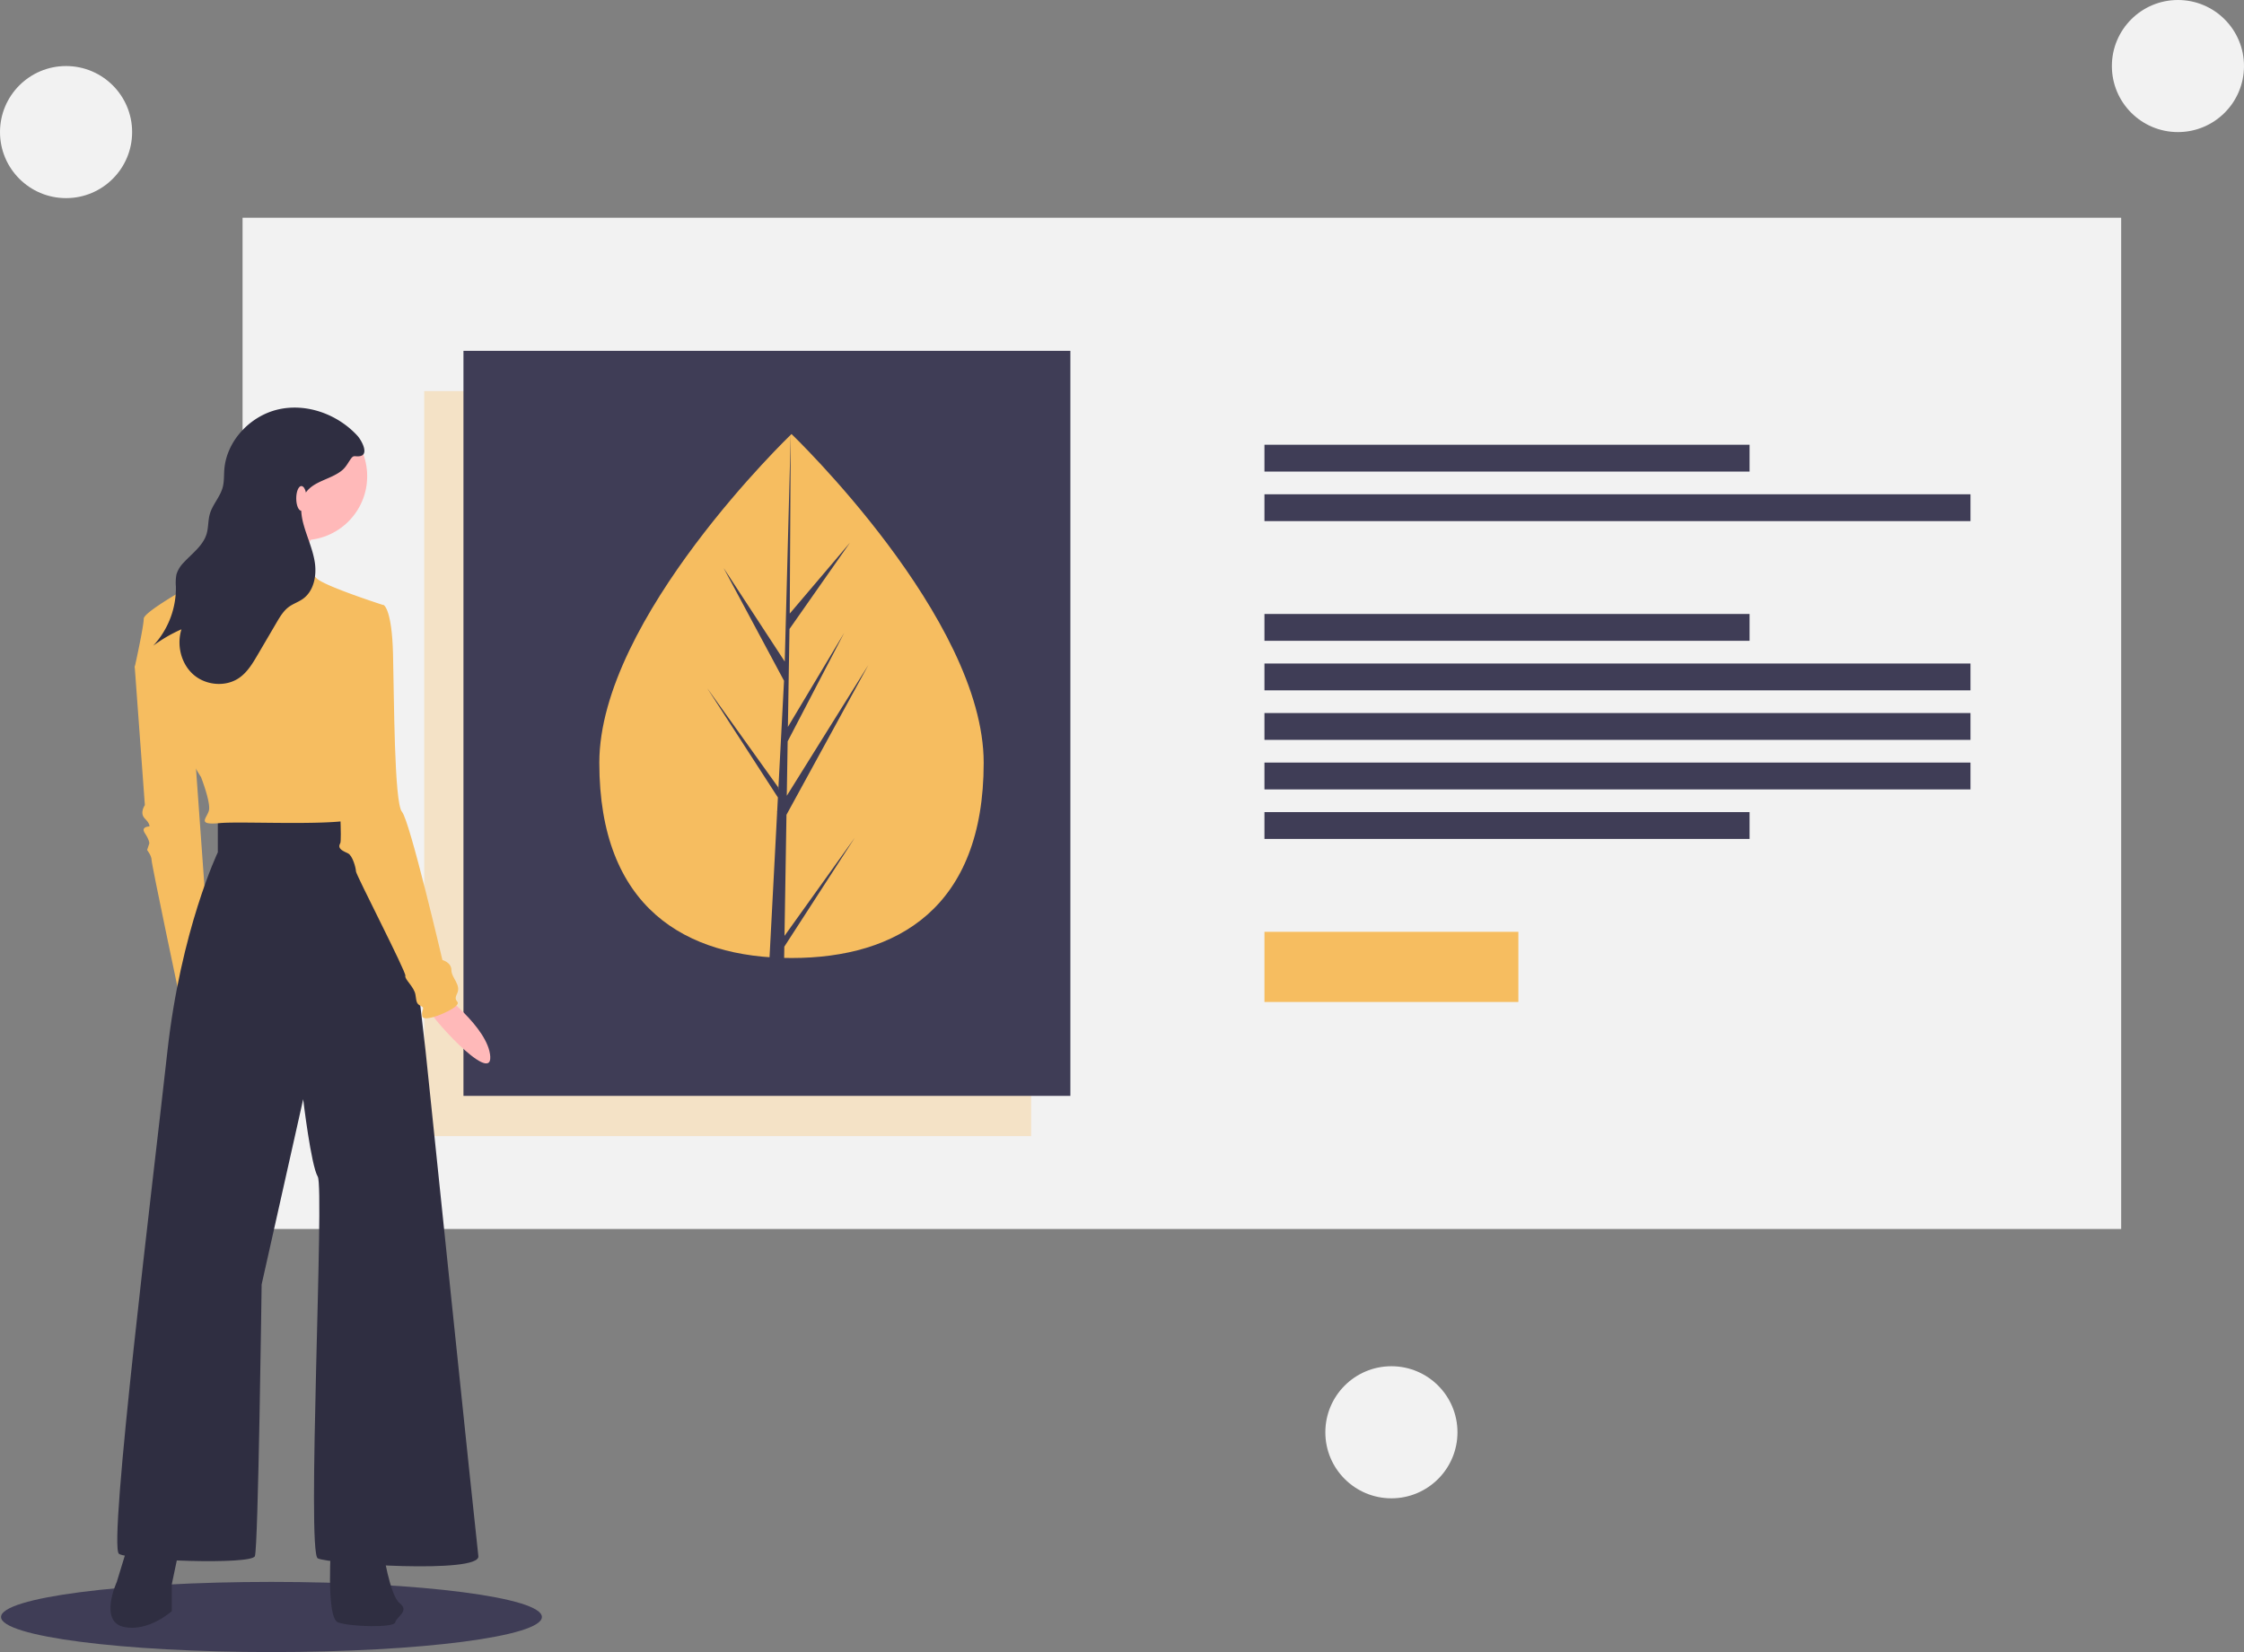 <svg id="Group_1" data-name="Group 1" xmlns="http://www.w3.org/2000/svg" width="1087" height="800.5" viewBox="0 0 1087 800.5">
  <rect x="0" y="0" width="1087" height="800.5" fill="#808080" stroke="none"/>
  <rect id="Rectangle_1" data-name="Rectangle 1" width="910" height="490" transform="translate(117.5 105.5)" fill="#f2f2f2"/>
  <rect id="Rectangle_2" data-name="Rectangle 2" width="294" height="361" transform="translate(205.5 189.5)" fill="#f6bd60" opacity="0.3"/>
  <rect id="Rectangle_3" data-name="Rectangle 3" width="235" height="13" transform="translate(612.5 215.5)" fill="#3f3d56"/>
  <rect id="Rectangle_4" data-name="Rectangle 4" width="342" height="13" transform="translate(612.5 239.5)" fill="#3f3d56"/>
  <rect id="Rectangle_5" data-name="Rectangle 5" width="235" height="13" transform="translate(612.5 297.5)" fill="#3f3d56"/>
  <rect id="Rectangle_6" data-name="Rectangle 6" width="235" height="13" transform="translate(612.5 393.5)" fill="#3f3d56"/>
  <rect id="Rectangle_7" data-name="Rectangle 7" width="342" height="13" transform="translate(612.5 321.5)" fill="#3f3d56"/>
  <rect id="Rectangle_8" data-name="Rectangle 8" width="342" height="13" transform="translate(612.5 345.5)" fill="#3f3d56"/>
  <rect id="Rectangle_9" data-name="Rectangle 9" width="342" height="13" transform="translate(612.5 369.5)" fill="#3f3d56"/>
  <rect id="Rectangle_10" data-name="Rectangle 10" width="123" height="34" transform="translate(612.5 451.5)" fill="#f6bd60"/>
  <rect id="Rectangle_11" data-name="Rectangle 11" width="294" height="361" transform="translate(224.5 170)" fill="#3f3d56"/>
  <path id="Path_1" data-name="Path 1" d="M533,419.358c0,70.111-41.68,94.591-93.094,94.591s-93.094-24.48-93.094-94.591,93.094-159.3,93.094-159.3S533,349.247,533,419.358Z" transform="translate(-56.5 -49.75)" fill="#f6bd60"/>
  <path id="Path_2" data-name="Path 2" d="M380.014,453.474l.954-58.677,39.679-72.591-39.53,63.387.429-26.384,27.347-52.519-27.234,45.537h0l.771-47.452,29.284-41.812-29.163,34.35.482-87.009L380.006,325.49l.249-4.752-29.773-45.572,29.3,54.693-2.774,53-.082-1.407L342.6,333.49l34.219,52.927-.347,6.628-.062.1.028.544L369.4,528.142h9.4l1.129-69.448,34.134-52.8Z" fill="#3f3d56"/>
  <ellipse id="Ellipse_1" data-name="Ellipse 1" cx="131" cy="17" rx="131" ry="17" transform="translate(0.5 766.5)" fill="#3f3d56"/>
  <path id="Path_3" data-name="Path 3" d="M126.123,362.626l-4.352,10.335,4.9,66.9s-2.72,3.808,0,6.527,2.176,3.808,2.176,3.808-4.352,0-2.176,3.264,2.176,4.9,2.176,4.9l-1.088,3.264s2.176,2.72,2.176,4.9,14.142,69.08,14.142,69.08l13.6-26.653-7.615-106.068Z" transform="translate(-56.5 -49.75)" fill="#f6bd60"/>
  <path id="Path_4" data-name="Path 4" d="M269.208,529.983s23.932,17.627,24.775,31.724-30.85-20.992-31.065-24.946S269.208,529.983,269.208,529.983Z" transform="translate(-56.5 -49.75)" fill="#ffb9b9"/>
  <path id="Path_5" data-name="Path 5" d="M119.052,796.69l-5.983,19.582s-8.7,19.038,3.264,21.758,23.389-7.615,23.389-7.615V817.36l4.352-20.67Z" transform="translate(-56.5 -49.75)" fill="#2f2e41"/>
  <path id="Path_6" data-name="Path 6" d="M216.961,796.69s-2.72,36.988,3.264,39.164,27.2,2.72,27.741,0,7.071-5.439,2.176-9.247-8.159-26.109-8.159-26.109Z" transform="translate(-56.5 -49.75)" fill="#2f2e41"/>
  <path id="Path_7" data-name="Path 7" d="M162.023,446.393v16.318s-17.95,37.532-24.477,96.821S108.717,799.41,114.156,802.674s64.185,5.439,65.817,1.088,3.264-131.634,3.264-131.634l20.126-89.75s3.808,32.092,7.071,37.532-5.439,182.22,0,184.94,78.871,7.615,77.783-1.088-25.565-244.773-25.565-244.773-12.511-111.508-16.318-112.6-38.62-2.176-44.059-1.088S162.023,446.393,162.023,446.393Z" transform="translate(-56.5 -49.75)" fill="#2f2e41"/>
  <circle id="Ellipse_2" data-name="Ellipse 2" cx="31.005" cy="31.005" r="31.005" transform="translate(115.858 199.736)" fill="#ffb9b9"/>
  <path id="Path_8" data-name="Path 8" d="M209.89,306.6s-15.774,24.477-11.967,31-40.252-6.527-40.252-6.527,26.653-32.636,26.109-36.444S209.89,306.6,209.89,306.6Z" transform="translate(-56.5 -49.75)" fill="#ffb9b9"/>
  <path id="Path_9" data-name="Path 9" d="M242.526,343.044S213.7,333.8,209.89,329.989a52.316,52.316,0,0,1-6.527-8.159s-34.812-4.9-35.9-4.9-9.247,9.791-11.423,11.967-29.917,16.862-29.917,20.67-4.352,23.389-4.352,23.389,9.791,20.126,15.774,24.477,7.615,3.264,8.159,10.335,8.159,18.494,8.159,18.494,4.9,12.511,3.808,16.318-5.983,7.071,5.439,5.983,67.993,2.176,67.993-3.808-10.879-63.1-10.879-63.1Z" transform="translate(-56.5 -49.75)" fill="#f6bd60"/>
  <path id="Path_10" data-name="Path 10" d="M232.192,344.132l10.335-1.088s3.808,2.176,4.352,23.389.544,72.344,4.352,76.7,19.582,71.8,19.582,71.8,4.352,1.088,4.352,4.9,4.9,7.071,2.72,11.423,2.176,3.264-.544,5.983-15.774,8.159-16.318,4.9,1.632-3.808-.544-4.9-2.176-1.632-2.72-5.439-5.439-7.615-4.9-9.247-23.933-48.955-23.933-50.586-1.632-7.615-3.808-8.7-5.439-2.176-3.808-4.9-4.352-84.311-4.352-84.311Z" transform="translate(-56.5 -49.75)" fill="#f6bd60"/>
  <path id="Path_11" data-name="Path 11" d="M229.581,260.828c-9.508-10.321-24.438-15.8-38.131-12.729s-25.222,15.226-26.293,29.218c-.219,2.862-.037,5.785-.777,8.559-1.246,4.664-4.952,8.361-6.259,13.009-.875,3.113-.616,6.465-1.543,9.562-1.714,5.724-7.019,9.456-11.062,13.855a14.02,14.02,0,0,0-3.541,5.795,21.852,21.852,0,0,0-.268,5.9A41.057,41.057,0,0,1,130.7,362.636a70.654,70.654,0,0,1,13.7-7.963c-2.4,7.655-.206,16.713,5.843,21.986s15.737,6.091,22.277,1.443c3.885-2.762,6.409-7,8.819-11.113l9.126-15.571c1.651-2.816,3.374-5.715,6.011-7.639,2.1-1.529,4.643-2.342,6.753-3.852,5.322-3.808,6.751-11.261,5.76-17.73s-3.9-12.475-5.568-18.8c-1.32-5.005-1.734-10.741,1.235-14.981,3.941-5.628,12.039-6.346,17.393-10.652,2.016-1.621,2.917-3.593,4.36-5.622,1.333-1.873,1.673-1.2,3.738-1.287C235.816,270.617,231.683,263.109,229.581,260.828Z" transform="translate(-56.5 -49.75)" fill="#2f2e41"/>
  <ellipse id="Ellipse_3" data-name="Ellipse 3" cx="2.5" cy="6" rx="2.5" ry="6" transform="translate(143.5 235.5)" fill="#ffb9b9"/>
  <circle id="Ellipse_4" data-name="Ellipse 4" cx="32" cy="32" r="32" transform="translate(642 662)" fill="#f2f2f2"/>
  <circle id="Ellipse_5" data-name="Ellipse 5" cx="32" cy="32" r="32" transform="translate(0 32)" fill="#f2f2f2"/>
  <circle id="Ellipse_6" data-name="Ellipse 6" cx="32" cy="32" r="32" transform="translate(1023)" fill="#f2f2f2"/>
</svg>
